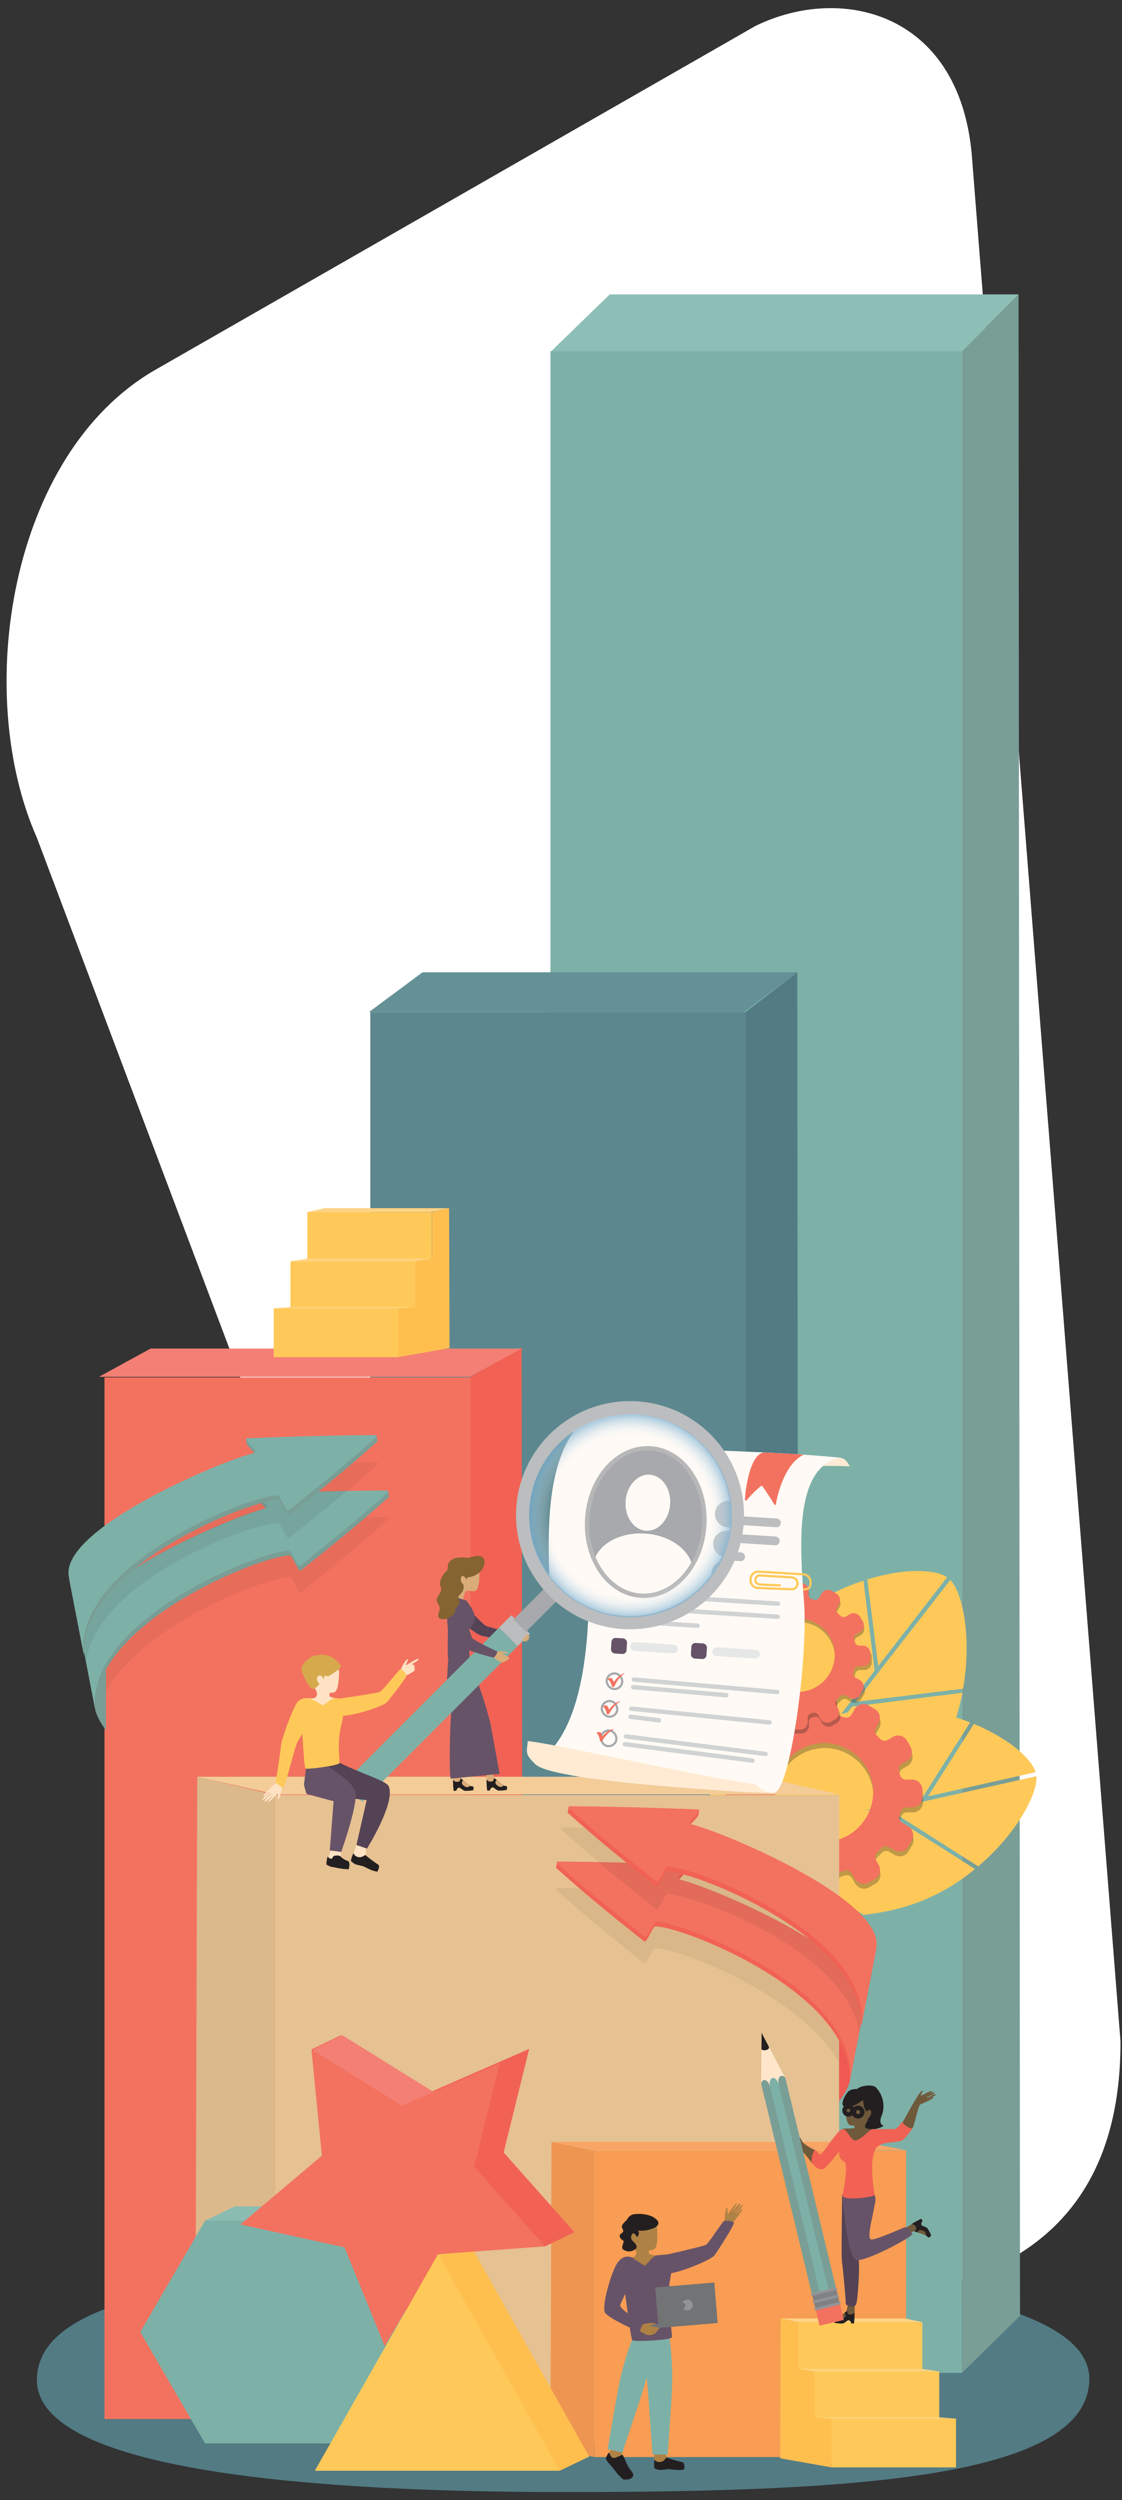 <svg id="Layer_1" data-name="Layer 1" xmlns="http://www.w3.org/2000/svg" xmlns:xlink="http://www.w3.org/1999/xlink" viewBox="0 0 256 570"><rect x="0" y="0" width="256" height="570" fill="#333333" stroke="none"/><defs><style>.cls-1,.cls-2,.cls-26,.cls-39,.cls-41,.cls-42,.cls-43,.cls-44,.cls-45,.cls-58{fill:none;}.cls-1{clip-rule:evenodd;}.cls-3{fill:#fff;}.cls-4{fill:#527b84;}.cls-5{fill:#7db1a8;}.cls-6{fill:#799e96;}.cls-7{fill:#8dbfb6;}.cls-8{fill:#5c878f;}.cls-9{fill:#639196;}.cls-10{fill:#f3725f;}.cls-11{fill:#f16254;}.cls-12{fill:#ffc959;}.cls-13,.cls-24,.cls-34,.cls-36{fill:#231f20;}.cls-13{opacity:0.29;}.cls-14{fill:#f47f74;}.cls-15{fill:#e6c191;}.cls-16{fill:#dcb98b;}.cls-17{fill:#f3cc98;}.cls-18{fill:#f89d53;}.cls-19{fill:#ef9552;}.cls-20{fill:#f9a566;}.cls-21{fill:#ffd384;}.cls-22{fill:#febf4f;}.cls-23{fill:#8bbcb2;}.cls-25{fill:#6f593b;}.cls-26{stroke:#231f20;}.cls-26,.cls-39,.cls-41,.cls-42,.cls-43,.cls-44,.cls-45,.cls-58{stroke-miterlimit:10;}.cls-27{fill:#544255;}.cls-28{fill:#675368;}.cls-29{fill:#808184;}.cls-30{fill:#929497;}.cls-31{fill:#ffe5ca;}.cls-32{fill:#ae8145;}.cls-33{fill:#727375;}.cls-34{opacity:0.06;}.cls-35{fill:#ef5952;}.cls-36{opacity:0.08;}.cls-37{fill:#ffebd3;}.cls-38{fill:#fffaf5;}.cls-39{stroke:#ffc959;}.cls-39,.cls-45{stroke-width:0.5px;}.cls-40{fill:#a7a9ac;}.cls-41{stroke:#b7b7b8;}.cls-42,.cls-58{stroke:#bbbdbf;}.cls-42,.cls-43,.cls-44,.cls-58{stroke-linecap:round;}.cls-42,.cls-44{stroke-width:2px;}.cls-43{stroke:#d0d2d3;}.cls-44{stroke:#e6e7e7;}.cls-45{stroke:#a7a9ac;}.cls-46{fill:#daac78;}.cls-47{fill:#bbbdbf;}.cls-48{fill:url(#radial-gradient);}.cls-49{clip-path:url(#clip-path);}.cls-50{isolation:isolate;}.cls-51{clip-path:url(#clip-path-2);}.cls-52{clip-path:url(#clip-path-3);}.cls-53{fill:#d8d9d8;}.cls-54{clip-path:url(#clip-path-4);}.cls-55{clip-path:url(#clip-path-6);}.cls-56{clip-path:url(#clip-path-8);}.cls-57{clip-path:url(#clip-path-10);}.cls-58{stroke-width:6px;}.cls-59{fill:url(#radial-gradient-2);}.cls-60{fill:#856432;}.cls-61{fill:#ffe2c3;}.cls-62{fill:#d6aa4c;}</style><radialGradient id="radial-gradient" cx="-504.06" cy="5230.06" r="20.8" gradientTransform="translate(4628.8 -3351.1) rotate(45) scale(1.11 1.11)" gradientUnits="userSpaceOnUse"><stop offset="0.78" stop-color="#fff"/><stop offset="1" stop-color="#fff"/></radialGradient><clipPath id="clip-path"><path class="cls-1" d="M127.47,329.17a23,23,0,1,0,16.28-6.74,23,23,0,0,0-16.28,6.74"/></clipPath><clipPath id="clip-path-2"><rect class="cls-2" x="120.51" y="322.18" width="80.84" height="46.62"/></clipPath><clipPath id="clip-path-3"><rect class="cls-2" x="120.71" y="322.38" width="46.22" height="46.22"/></clipPath><clipPath id="clip-path-4"><path class="cls-1" d="M141.27,319c-21.21,6-15,38.62-15.84,50.87-.82,11.68.38,54.17-20.13,67.14,15.26,6.57,72.51,11.25,89.22,11.25,6,0,13-49.85,11.37-71.57-1.42-19.38-4.11-50.54,13.47-54-20.11-2.49-78.09-3.69-78.09-3.69"/></clipPath><clipPath id="clip-path-6"><path class="cls-1" d="M134,346c-.68,9.27,4.73,17.23,12.11,17.79S160,357.26,160.67,348s-4.73-17.23-12.11-17.79S134.66,336.72,134,346"/></clipPath><clipPath id="clip-path-8"><path class="cls-1" d="M142.74,342.2c-.26,3.53,1.8,6.57,4.61,6.78s5.29-2.48,5.55-6-1.8-6.56-4.61-6.77-5.29,2.47-5.55,6"/></clipPath><clipPath id="clip-path-10"><path class="cls-1" d="M135.33,357.05c-.34,4.56,4.48,8.64,10.76,9.11s11.67-2.86,12-7.42-4.48-8.64-10.77-9.1-11.66,2.85-12,7.41"/></clipPath><radialGradient id="radial-gradient-2" cx="143.84" cy="345.58" r="23.15" gradientUnits="userSpaceOnUse"><stop offset="0.78" stop-color="#fff" stop-opacity="0"/><stop offset="1" stop-color="#7db1d1" stop-opacity="0.7"/></radialGradient></defs><path class="cls-3" d="M172.36,5.92l-137,78.44C2.16,103.52-6.21,158,8.42,191L117.51,480.25c18,35.2,44.82,53.5,77.83,45.09h0c13.39-3.41,60.4-4.14,60.32-59.91L221.83,36.65C219.6,3,192.28-3.82,172.36,5.92Z"/><path class="cls-4" d="M248.54,542.6c.49-19.14-53.76-25.55-120.06-25.55S8.45,520.36,8.42,542.6c0,19.12,53.75,25.55,120.06,25.55S248,565,248.54,542.6Z"/><rect class="cls-5" x="125.59" y="80.07" width="93.88" height="460.91"/><polygon class="cls-6" points="232.73 527.99 219.47 540.98 219.47 80.07 232.4 67.08 232.73 527.99"/><polygon class="cls-7" points="232.4 67.12 139.12 67.12 125.73 80.11 219.47 80.11 232.4 67.12"/><rect class="cls-8" x="84.49" y="230.73" width="85.63" height="321.67"/><polygon class="cls-4" points="182.21 543.34 170.12 552.41 170.12 230.73 181.91 221.67 182.21 543.34"/><polygon class="cls-9" points="181.91 221.67 96.41 221.67 84.19 230.73 169.7 230.73 181.91 221.67"/><rect class="cls-10" x="23.84" y="314.04" width="84.76" height="237.45"/><polygon class="cls-11" points="119.31 544.65 107.34 551.35 107.34 313.89 119.02 307.2 119.31 544.65"/><path class="cls-12" d="M203.85,435.41a45.15,45.15,0,0,0,18.6-9.3l-21-13.33-31,7L197,436.56A64,64,0,0,0,203.85,435.41Z"/><path class="cls-12" d="M210.48,409.81l10.85-17.12a48.25,48.25,0,0,0-26.48-2.63l-17.18,27.1Z"/><path class="cls-12" d="M202.71,412.5l20.49,13c8.68-7.37,13.61-16.49,13.27-20.55Z"/><path class="cls-12" d="M169.13,420l-7.8,1.75c2.74,10.44,17.1,16.41,34.12,14.94Z"/><path class="cls-12" d="M211.75,409.53l24.54-5.5c-1.08-3.36-6.47-7.85-14.08-11Z"/><path class="cls-12" d="M176.41,417.44l0-.08,17.14-27c-20.46,4.63-34.85,18.22-32.47,30.54Z"/><path class="cls-12" d="M211,405.3a46.19,46.19,0,0,0,8.58-19.38l-25.17,3.17L174.51,414.7l31.79-4A68.71,68.71,0,0,0,211,405.3Z"/><path class="cls-12" d="M199.56,380.88,197,360.38a49.2,49.2,0,0,0-22.52,15.12L178.55,408Z"/><path class="cls-12" d="M195.2,388,219.74,385c2-11.44,0-21.8-2.91-24.78Z"/><path class="cls-12" d="M173.69,415.75l-5,6.44c8.94,6.43,24.11,1.8,36.53-10.41Z"/><path class="cls-12" d="M200.38,379.83l15.72-20.25c-3-1.94-10.17-2-18.2.5Z"/><path class="cls-12" d="M177.74,409a.29.29,0,0,1,0-.09l-4.08-32.38c-13.07,16.93-15.57,37-5.69,45.08Z"/><path class="cls-13" d="M208.26,406.86h-1.38a1.42,1.42,0,0,1-1.39-1.09c-.07-.28-.15-.56-.23-.83a1.45,1.45,0,0,1,.66-1.66l1.14-.67a2.36,2.36,0,0,0,.85-3.21l-.8-1.41a2.34,2.34,0,0,0-3.2-.86l-1.18.68a1.44,1.44,0,0,1-1.76-.24c-.23-.25-.48-.49-.73-.72a1.46,1.46,0,0,1-.26-1.79l.61-1.08a2.36,2.36,0,0,0-.85-3.21l-1.4-.82a2.34,2.34,0,0,0-3.2.86l-.68,1.2a1.45,1.45,0,0,1-1.63.67l-.55-.15a1.43,1.43,0,0,1-1.11-1.4v-1.28a2.35,2.35,0,0,0-2.34-2.35h-1.61a2.35,2.35,0,0,0-2.34,2.35v1.28a1.44,1.44,0,0,1-1.1,1.4l-.33.09a1.46,1.46,0,0,1-1.61-.68l-.64-1.13A2.34,2.34,0,0,0,178,390l-1.4.82a2.36,2.36,0,0,0-.85,3.21l.59,1a1.27,1.27,0,0,1-.26,1.58c-.35.32-.69.64-1,1a1.44,1.44,0,0,1-1.76.25l-1.21-.7a2.34,2.34,0,0,0-3.2.86l-.81,1.41a2.36,2.36,0,0,0,.86,3.21l1.17.69a1.44,1.44,0,0,1,.66,1.66q-.12.41-.21.81a1.44,1.44,0,0,1-1.4,1.09H168a2.35,2.35,0,0,0-2.33,2.36v1.63A2.35,2.35,0,0,0,168,413.2h1.11a1.43,1.43,0,0,1,1.4,1.11c.07.28.14.56.22.83a1.45,1.45,0,0,1-.67,1.65l-1.12.66a2.36,2.36,0,0,0-.86,3.21l.81,1.41a2.34,2.34,0,0,0,3.2.87l1.08-.64a1.43,1.43,0,0,1,1.76.26c.29.31.59.61.91.9a1.44,1.44,0,0,1,.26,1.78l-.59,1a2.37,2.37,0,0,0,.85,3.22l1.4.81a2.34,2.34,0,0,0,3.2-.86l.67-1.18a1.42,1.42,0,0,1,1.62-.67l.52.13a1.45,1.45,0,0,1,1.1,1.41v1.27a2.35,2.35,0,0,0,2.34,2.36h1.61a2.35,2.35,0,0,0,2.34-2.36v-1.27a1.45,1.45,0,0,1,1.11-1.41l.55-.14a1.43,1.43,0,0,1,1.63.67l.68,1.19a2.34,2.34,0,0,0,3.2.86l1.4-.81a2.37,2.37,0,0,0,.85-3.22l-.61-1.07a1.47,1.47,0,0,1,.27-1.8c.31-.29.62-.59.91-.91a1.43,1.43,0,0,1,1.77-.27l1.21.71a2.34,2.34,0,0,0,3.2-.87l.81-1.41a2.36,2.36,0,0,0-.86-3.21L206,416.7a1.45,1.45,0,0,1-.66-1.64c.07-.25.13-.5.19-.75a1.43,1.43,0,0,1,1.4-1.11h1.33a2.36,2.36,0,0,0,2.34-2.35v-1.63A2.36,2.36,0,0,0,208.26,406.86Zm-20,14.22a11.25,11.25,0,0,1-11.31-11.38A11.41,11.41,0,0,1,188,398.51a11.25,11.25,0,0,1,11.31,11.38A11.41,11.41,0,0,1,188.23,421.08Z"/><path class="cls-10" d="M208.11,405.72h-1.38a1.42,1.42,0,0,1-1.39-1.09c-.07-.28-.15-.56-.23-.83a1.46,1.46,0,0,1,.66-1.67l1.14-.66a2.36,2.36,0,0,0,.85-3.21l-.81-1.41a2.33,2.33,0,0,0-3.19-.87l-1.18.69a1.44,1.44,0,0,1-1.76-.25c-.23-.24-.48-.48-.73-.71a1.46,1.46,0,0,1-.26-1.79l.61-1.08a2.36,2.36,0,0,0-.85-3.21l-1.4-.82a2.34,2.34,0,0,0-3.2.86l-.68,1.2a1.45,1.45,0,0,1-1.63.67l-.56-.15A1.44,1.44,0,0,1,191,390v-1.28a2.35,2.35,0,0,0-2.34-2.35h-1.61a2.35,2.35,0,0,0-2.34,2.35V390a1.44,1.44,0,0,1-1.1,1.4l-.33.09a1.46,1.46,0,0,1-1.61-.68l-.64-1.13a2.34,2.34,0,0,0-3.2-.86l-1.4.82a2.36,2.36,0,0,0-.85,3.21l.59,1a1.27,1.27,0,0,1-.26,1.58c-.35.32-.69.64-1,1a1.43,1.43,0,0,1-1.76.26l-1.22-.71a2.34,2.34,0,0,0-3.19.87l-.81,1.41a2.36,2.36,0,0,0,.86,3.21l1.17.69a1.44,1.44,0,0,1,.66,1.66c-.08.27-.15.53-.22.81a1.42,1.42,0,0,1-1.39,1.09h-1.16a2.36,2.36,0,0,0-2.34,2.35v1.63a2.36,2.36,0,0,0,2.34,2.36H169a1.43,1.43,0,0,1,1.4,1.11c.07.28.14.56.22.83a1.45,1.45,0,0,1-.67,1.65l-1.12.66a2.36,2.36,0,0,0-.86,3.21l.81,1.41a2.33,2.33,0,0,0,3.19.86l1.09-.63a1.43,1.43,0,0,1,1.76.26c.29.31.59.61.91.9a1.44,1.44,0,0,1,.26,1.78l-.59,1a2.37,2.37,0,0,0,.85,3.22l1.4.81a2.34,2.34,0,0,0,3.2-.86l.67-1.18a1.42,1.42,0,0,1,1.62-.67l.52.13a1.45,1.45,0,0,1,1.1,1.41v1.27a2.35,2.35,0,0,0,2.34,2.36h1.61a2.35,2.35,0,0,0,2.34-2.36V428a1.46,1.46,0,0,1,1.1-1.41l.56-.14a1.42,1.42,0,0,1,1.63.67l.68,1.19a2.34,2.34,0,0,0,3.2.86l1.4-.81a2.37,2.37,0,0,0,.85-3.22l-.61-1.08a1.46,1.46,0,0,1,.27-1.79c.31-.29.62-.59.91-.91a1.43,1.43,0,0,1,1.77-.27l1.21.7a2.34,2.34,0,0,0,3.2-.86l.81-1.41a2.36,2.36,0,0,0-.86-3.21l-1.29-.75a1.45,1.45,0,0,1-.66-1.65c.07-.24.13-.49.19-.74a1.43,1.43,0,0,1,1.4-1.11h1.33a2.35,2.35,0,0,0,2.33-2.36v-1.63A2.35,2.35,0,0,0,208.11,405.72Zm-20,14.22a11.25,11.25,0,0,1-11.31-11.38,11.42,11.42,0,0,1,11.12-11.2,11.26,11.26,0,0,1,11.31,11.39A11.41,11.41,0,0,1,188.08,419.94Z"/><path class="cls-13" d="M197.17,376h-1a1,1,0,0,1-1-.81c-.05-.21-.11-.41-.17-.62a1.07,1.07,0,0,1,.49-1.23l.84-.49a1.76,1.76,0,0,0,.64-2.38l-.6-1.05a1.74,1.74,0,0,0-2.37-.64l-.88.51a1.06,1.06,0,0,1-1.3-.18l-.54-.54a1.07,1.07,0,0,1-.2-1.32l.46-.8a1.76,1.76,0,0,0-.64-2.39l-1-.6a1.72,1.72,0,0,0-2.36.64l-.51.88a1.06,1.06,0,0,1-1.21.5l-.41-.11a1.06,1.06,0,0,1-.82-1v-.94a1.75,1.75,0,0,0-1.73-1.75h-1.2a1.75,1.75,0,0,0-1.74,1.75v.94a1.05,1.05,0,0,1-.81,1l-.24.07a1.08,1.08,0,0,1-1.2-.51l-.48-.83a1.72,1.72,0,0,0-2.36-.64l-1,.6a1.76,1.76,0,0,0-.64,2.39l.44.76a.94.94,0,0,1-.19,1.17c-.26.24-.51.48-.75.73a1.06,1.06,0,0,1-1.31.19l-.9-.52a1.72,1.72,0,0,0-2.36.64l-.6,1.05a1.74,1.74,0,0,0,.63,2.38l.87.51a1.06,1.06,0,0,1,.49,1.23c-.06.2-.11.4-.16.6a1.07,1.07,0,0,1-1,.81h-.86a1.75,1.75,0,0,0-1.74,1.75V379a1.75,1.75,0,0,0,1.74,1.75h.82a1.08,1.08,0,0,1,1,.82c.05.21.1.42.16.62a1.07,1.07,0,0,1-.5,1.22l-.83.49a1.74,1.74,0,0,0-.63,2.38l.6,1.05a1.72,1.72,0,0,0,2.36.64l.81-.47a1.06,1.06,0,0,1,1.31.19c.21.23.43.45.67.67a1.08,1.08,0,0,1,.19,1.32l-.44.77a1.76,1.76,0,0,0,.64,2.39l1,.6a1.72,1.72,0,0,0,2.36-.64l.51-.87a1.06,1.06,0,0,1,1.2-.5l.38.1a1.06,1.06,0,0,1,.81,1v.94a1.75,1.75,0,0,0,1.74,1.75h1.2a1.75,1.75,0,0,0,1.73-1.75v-.94a1.06,1.06,0,0,1,.82-1l.41-.11a1.06,1.06,0,0,1,1.21.5l.51.88a1.72,1.72,0,0,0,2.36.64l1-.6a1.76,1.76,0,0,0,.64-2.39l-.46-.8a1.1,1.1,0,0,1,.2-1.33c.24-.21.46-.44.68-.67a1.05,1.05,0,0,1,1.31-.2l.9.52a1.74,1.74,0,0,0,2.37-.64l.6-1.05a1.75,1.75,0,0,0-.63-2.38l-1-.56a1.05,1.05,0,0,1-.49-1.21c.05-.19.09-.37.14-.56a1.06,1.06,0,0,1,1-.82h1A1.75,1.75,0,0,0,198.9,379v-1.2A1.75,1.75,0,0,0,197.17,376Zm-14.85,10.55a8.35,8.35,0,0,1-8.39-8.45,8.48,8.48,0,0,1,8.25-8.3,8.34,8.34,0,0,1,8.38,8.45A8.46,8.46,0,0,1,182.32,386.58Z"/><path class="cls-10" d="M197.06,375.18h-1a1.07,1.07,0,0,1-1-.81c-.05-.2-.1-.41-.16-.61a1.08,1.08,0,0,1,.49-1.24l.84-.49a1.76,1.76,0,0,0,.64-2.38l-.6-1a1.74,1.74,0,0,0-2.37-.64l-.88.51a1.06,1.06,0,0,1-1.3-.18l-.54-.53a1.08,1.08,0,0,1-.2-1.33l.46-.8a1.76,1.76,0,0,0-.64-2.38l-1-.61a1.74,1.74,0,0,0-2.37.64l-.5.89a1.08,1.08,0,0,1-1.21.5l-.41-.11a1.08,1.08,0,0,1-.82-1.05v-.94a1.75,1.75,0,0,0-1.73-1.75h-1.2a1.75,1.75,0,0,0-1.74,1.75v.94a1.08,1.08,0,0,1-.81,1.05l-.24.06a1.07,1.07,0,0,1-1.2-.5l-.48-.84a1.73,1.73,0,0,0-2.37-.64l-1,.61a1.75,1.75,0,0,0-.63,2.38l.44.77a1,1,0,0,1-.19,1.17,10.31,10.31,0,0,0-.75.73,1.09,1.09,0,0,1-1.31.19l-.9-.53a1.74,1.74,0,0,0-2.37.64l-.6,1a1.76,1.76,0,0,0,.64,2.38l.87.51a1.07,1.07,0,0,1,.49,1.23c-.06.2-.11.4-.16.6a1.07,1.07,0,0,1-1,.81h-.85a1.75,1.75,0,0,0-1.74,1.75v1.21a1.74,1.74,0,0,0,1.74,1.74H168a1.06,1.06,0,0,1,1,.83c.05.2.11.41.17.62a1.08,1.08,0,0,1-.5,1.22l-.83.48a1.77,1.77,0,0,0-.64,2.39l.6,1a1.73,1.73,0,0,0,2.37.64l.81-.47a1.06,1.06,0,0,1,1.3.19c.22.23.44.46.67.67a1.07,1.07,0,0,1,.2,1.32l-.44.78a1.75,1.75,0,0,0,.63,2.38l1,.6a1.73,1.73,0,0,0,2.37-.63l.5-.88a1.07,1.07,0,0,1,1.2-.5l.39.1a1.07,1.07,0,0,1,.81,1v.95a1.74,1.74,0,0,0,1.74,1.74h1.2a1.74,1.74,0,0,0,1.73-1.74v-.95a1.08,1.08,0,0,1,.82-1l.41-.11a1.08,1.08,0,0,1,1.21.5l.5.89a1.73,1.73,0,0,0,2.37.63l1-.6a1.76,1.76,0,0,0,.64-2.38l-.46-.8a1.09,1.09,0,0,1,.2-1.33c.23-.22.46-.44.68-.68a1.06,1.06,0,0,1,1.31-.2l.9.52a1.73,1.73,0,0,0,2.37-.64l.6-1a1.76,1.76,0,0,0-.64-2.39l-1-.55a1.09,1.09,0,0,1-.5-1.22c.06-.18.1-.37.15-.55a1.06,1.06,0,0,1,1-.83h1a1.74,1.74,0,0,0,1.73-1.74v-1.21A1.75,1.75,0,0,0,197.06,375.18Zm-14.85,10.55a8.34,8.34,0,0,1-8.39-8.44,8.47,8.47,0,0,1,8.25-8.3,8.33,8.33,0,0,1,8.38,8.44A8.46,8.46,0,0,1,182.21,385.73Z"/><polygon class="cls-14" points="119.02 307.45 34.37 307.45 22.58 313.89 107.22 313.89 119.02 307.45"/><rect class="cls-15" x="62.73" y="409.24" width="128.73" height="147.73" transform="translate(254.19 966.2) rotate(-180)"/><polygon class="cls-16" points="44.55 552.8 62.73 556.96 62.73 409.24 45 405.07 44.55 552.8"/><polygon class="cls-17" points="45 405.07 173.55 405.07 191.46 409.09 62.91 409.09 45 405.07"/><rect class="cls-18" x="135.63" y="490.28" width="71.09" height="69.9" transform="translate(342.36 1050.45) rotate(-180)"/><polygon class="cls-19" points="125.59 558.2 135.63 560.17 135.63 490.28 125.84 488.31 125.59 558.2"/><polygon class="cls-20" points="125.84 488.31 196.83 488.31 206.72 490.21 135.74 490.21 125.84 488.31"/><polygon class="cls-12" points="98.56 307.72 70.13 307.72 70.13 276.31 98.52 276.31 98.56 307.72"/><polygon class="cls-21" points="102.47 275.45 74.09 275.45 70.13 276.31 98.52 276.31 102.47 275.45"/><polygon class="cls-12" points="94.69 308.37 66.27 308.88 66.27 287.56 94.69 287.56 94.69 308.37"/><polygon class="cls-21" points="98.61 286.95 70.22 286.95 66.27 287.53 94.65 287.53 98.61 286.95"/><rect class="cls-12" x="62.45" y="298.3" width="28.43" height="11.11"/><polygon class="cls-22" points="94.69 297.99 94.69 287.56 98.56 286.96 98.56 276.35 102.47 275.45 102.57 307.34 97.53 306.59 100.01 306.14 102.56 303.85 102.57 307.34 90.88 309.4 90.88 298.3 94.69 297.99"/><polygon class="cls-21" points="94.8 297.98 66.41 297.98 62.45 298.29 90.84 298.29 94.8 297.98"/><polygon class="cls-12" points="182.03 560.83 210.45 560.83 210.45 529.43 182.07 529.43 182.03 560.83"/><polygon class="cls-21" points="178.11 528.56 206.5 528.56 210.45 529.43 182.07 529.43 178.11 528.56"/><polygon class="cls-12" points="185.89 561.48 214.31 561.99 214.31 540.67 185.89 540.67 185.89 561.48"/><polygon class="cls-21" points="181.97 540.07 210.36 540.07 214.31 540.65 185.93 540.65 181.97 540.07"/><rect class="cls-12" x="189.7" y="551.41" width="28.43" height="11.11" transform="translate(407.83 1113.93) rotate(-180)"/><polygon class="cls-22" points="185.89 551.11 185.89 540.67 182.03 540.08 182.03 529.46 178.11 528.56 178.01 560.45 183.05 559.71 180.57 559.26 178.02 556.96 178.01 560.45 189.7 562.52 189.7 551.41 185.89 551.11"/><polygon class="cls-21" points="185.79 551.1 214.17 551.1 218.13 551.4 189.74 551.4 185.79 551.1"/><polygon class="cls-23" points="53.53 503.03 83.12 503.03 97.92 528.43 83.12 553.83 53.53 553.83 46.8 506.26 53.53 503.03"/><polygon class="cls-11" points="120.74 467.11 98.46 476.86 77.79 464.02 71.06 467.25 80.17 488.23 61.58 503.91 85.34 509.13 94.51 531.66 106.82 510.68 124.35 512.14 131.08 508.92 114.92 490.73 120.74 467.11"/><polygon class="cls-22" points="134.43 560.07 127.7 563.29 93.34 534.11 100.09 513.91 106.68 510.67 134.43 560.07"/><polygon class="cls-14" points="98.8 476.86 78.14 464.02 71.41 467.25 80.52 488.23 99.77 490.73 98.8 476.86"/><polygon class="cls-5" points="46.8 506.26 76.39 506.26 91.19 531.66 76.39 557.06 46.8 557.06 32 531.66 46.8 506.26"/><polygon class="cls-10" points="114.02 470.34 91.73 480.08 71.06 467.25 73.44 491.46 54.85 507.14 78.61 512.36 87.78 534.89 100.09 513.91 124.35 512.14 108.19 493.96 114.02 470.34"/><polygon class="cls-12" points="127.7 563.29 71.83 563.29 99.95 513.9 127.7 563.29"/><rect class="cls-4" x="152.81" y="378.82" width="13.31" height="12.62" rx="6.31" transform="translate(29.2 -10.83) rotate(4.28)"/><rect class="cls-8" x="151.69" y="378.65" width="13.31" height="12.62" rx="6.31" transform="translate(29.18 -10.75) rotate(4.28)"/><path class="cls-24" d="M195.59,476.32c.07-.56,3.12-1.33,4.21-.48a6.19,6.19,0,0,1,1.51,6.11c-.92,2.19-.18,2.38.3,2.74a6.27,6.27,0,0,1-4.16.68c-2.78-.3-2.14-2.38-2.14-2.38Z"/><path class="cls-25" d="M200.7,485.67c-1.19-.31-2.39-.19-2.81-.38-.27-.13-.85-.12-.25-1.27s1.55-1.82,1.45-2.66-2-4.51-3.93-4.39c0,0-2.5.41-2.31,3.64.11,1.88.32,3.26.87,3.77.27.26.91.21,1.13.25s.16.39,0,.5c-.38.24-2.44,0-2.64.3s-.54,2.42.38,2.76a14.49,14.49,0,0,0,4.29.45C197.89,488.55,200.7,485.67,200.7,485.67Z"/><path class="cls-24" d="M196.91,478.74s-2.3,2-4.23,1.51c-1.06-.26,0-2.49.83-3.38s3.09-.61,3.47-.48a3.71,3.71,0,0,1,2.35,2.18c1,2.62-.85,5.39-1.33,4.7-.21-.3,1.11-.9.69-2.11-.16-.46-.94.2-.94.2C197.07,481,196.91,478.74,196.91,478.74Z"/><circle class="cls-26" cx="193.59" cy="481.16" r="0.91"/><circle class="cls-26" cx="195.78" cy="481.52" r="0.97"/><path class="cls-26" d="M194.49,481.36c.23-.21.12-.15.33,0"/><polygon class="cls-25" points="195.05 524.73 194.97 527.95 194.21 529.1 192.96 528.03 193.56 524.73 195.05 524.73"/><path class="cls-24" d="M194.84,529.72h-.42c-.41,0-.08-.6-.87-.74-.14,0-1,.74-1.24.74a8.89,8.89,0,0,1-1.92-.15c0-.12-.39-.89.34-.9s2.34-1.84,2.51-1.8-.12.66.67.79,1-.5,1.07-.43A15.46,15.46,0,0,1,194.84,529.72Z"/><path class="cls-25" d="M192.65,527.34a.62.62,0,0,1,.11.95,1.74,1.74,0,0,1-.76.53c-.11,0-.66.12-.84-.29A10.3,10.3,0,0,0,192.65,527.34Z"/><path class="cls-27" d="M192.15,500.37s-.22,13.9-.07,14.91.95,9.05.87,9.77,2,1.23,2.39.29,1.06-10.17.35-11.33,3.61-14,3.61-14Z"/><polygon class="cls-25" points="206.51 508 208.03 507.08 209.35 507.02 209.03 508.51 206.41 509.41 206.51 508"/><path class="cls-24" d="M210.21,505.83l.22.36c.23.35-.45.39-.15,1.13.05.13,1.16.45,1.29.65a9.19,9.19,0,0,1,.9,1.7c-.1.06-.54.8-.94.19s-2.81-1-2.87-1.15.62-.26.3-1-.93-.53-.93-.68A17.64,17.64,0,0,1,210.21,505.83Z"/><path class="cls-25" d="M209.37,509a.63.63,0,0,1,.75-.61,1.88,1.88,0,0,1,.85.36c.09.07.46.5.21.87A9.05,9.05,0,0,0,209.37,509Z"/><path class="cls-28" d="M192.15,500.37c.23,1.81,1.25,14.29,3.19,14.87s13.27-5.41,12.83-6-1.08-1.7-1.8-1.43-6.18,2.7-7.48,2.77.28-5.38.41-6.53.94-2.89,0-4S192.15,500.37,192.15,500.37Z"/><path class="cls-25" d="M186.06,490.25s-2.73-1.28-3.09-2.14-.63-.95-.76-1.05c-.48-.36-.81-.74-.72-.48a6.62,6.62,0,0,1,0,1,.14.14,0,0,1-.07.14l-.39.21c-.09.05-.59.33-.89.47s.73.57,1.12.62c.61.08,1.85,1.32,4.06,4.17C185.48,493.39,186.06,490.25,186.06,490.25Z"/><path class="cls-25" d="M181.52,486.51c-.3-.23-.74-.77-.8-.65a.48.48,0,0,0,0,.49,1.44,1.44,0,0,0,.41.47,5.71,5.71,0,0,1,.38.85"/><path class="cls-11" d="M192.18,485.43c-1.15.24-4.28,5.39-4.88,5.67s-.65-.73-1.24-.85-1.13,2.42-.73,2.95c.68.91,1.65,1.61,2.48,1.31s3.71-4.16,3.72-4a1.94,1.94,0,0,0,1,2.26c1,.45.26,4.72-.22,7.25,0,.15-.12.25-.13.36-.08,1.61,7.47.48,7.39,0-1-5.61-.65-9.93.63-11s3.94-.87,5.32-1.28c.92-.27,2-2,2.47-2.54.73-.94-1.36-1.92-1.94-1.82s-1.16,1.69-2.06,1.66-4.17.06-4.83,0-2.78,2.58-4,2.58S193.33,485.19,192.18,485.43Z"/><path class="cls-25" d="M209.05,478.9a.57.57,0,0,1,0-.46,6.19,6.19,0,0,1,.75-1.2c.37-.38.53-.66.7-.63s-.08.44-.21.64a1.41,1.41,0,0,0-.19.51c0,.15,2.31-1.27,2.56-1s-1.51.91-1.55,1,1.89-1,2.09-.66-1.75.87-1.77,1.07,2-.94,2.11-.65-1.92.89-2,1,1.43-.62,1.47-.37-1.61,1-1.93,1.14a7.61,7.61,0,0,1-1.48.57C209.51,479.92,209.2,479.26,209.05,478.9Z"/><path class="cls-25" d="M206,483.77c-.11.57,1.62,1.56,2.09,1.48s1.42-5.35,1.85-5.4-.53-1.83-.9-1.41S206,483.77,206,483.77Z"/><rect class="cls-29" x="185.61" y="522.11" width="5.68" height="4" transform="translate(494.93 989.18) rotate(166.39)"/><rect class="cls-30" x="184.99" y="522.16" width="6.13" height="0.6" rx="0.3" transform="translate(493.75 986.01) rotate(166.39)"/><rect class="cls-30" x="185.79" y="525.47" width="6.13" height="0.6" rx="0.3" transform="translate(496.1 992.34) rotate(166.39)"/><rect class="cls-30" x="185.39" y="523.81" width="6.13" height="0.6" rx="0.3" transform="translate(494.93 989.18) rotate(166.39)"/><rect class="cls-10" x="186.51" y="526.01" width="5.68" height="3.6" transform="translate(497.56 996.25) rotate(166.39)"/><polygon class="cls-31" points="173.77 463.45 173.66 475.06 178.09 481.29 179.18 473.73 173.77 463.45"/><path class="cls-6" d="M174.27,474.22c.55-.13,1.19.55,1.42,1.51l2-.48c-.24-1,0-1.85.57-2a1,1,0,0,1,.93.47l.26,1.1.27,1.1,11,45.57-5.52,1.34-11-45.58-.27-1.1-.26-1.1A1,1,0,0,1,174.27,474.22Z"/><path class="cls-5" d="M176.26,473.74c.55-.13,1.18.55,1.42,1.52L189,521.93l-2,.48-11.3-46.67C175.46,474.77,175.71,473.88,176.26,473.74Z"/><path class="cls-24" d="M173.77,463.45s1.09,2.11,1.61,3.07-1.65,1.16-1.65.59Z"/><polygon class="cls-32" points="149.24 558.77 149.3 560.87 150.48 562.24 152.44 560.98 151.28 557.76 149.24 558.77"/><path class="cls-24" d="M149.3,562.73a4,4,0,0,0,1.29.39c.5,0,1.75-.19,1.91-.19s1.88.19,2.17.19,1.44,0,1.44-.19.27-1.62-.6-1.64a33.54,33.54,0,0,1-3.41-1c-.21,0-.47.88-1.41,1s-1.24-.51-1.39-.42A8.25,8.25,0,0,0,149.3,562.73Z"/><polygon class="cls-32" points="140.14 557.46 138.95 559.19 139.09 560.99 141.42 561.13 142.38 557.86 140.14 557.46"/><path class="cls-5" d="M146.09,546.89,142,559.14l-3.36-.75s2.21-12.93,2.37-13.47a63.89,63.89,0,0,1,4.17-13.87c.08-.21,4.81.83,4.81.83l-.09,4.48-2.12,5.07Z"/><path class="cls-32" d="M142.47,515.42c.61-.21.08-.59.59-.67a11,11,0,0,0,1.58-.18c.28-.16.91-.77.19-1.91s-1.35-1.77-1.32-2.65,1.65-4.87,3.72-4.91c0,0,2.65.21,2.72,3.59.05,2,0,3.43-.58,4-.27.29-.93.29-1.16.36s-.21.76,0,.87a5.51,5.51,0,0,0,1.53.29c1,0,1.3.15,1.42.32s.37,3-.56,3.47a14.75,14.75,0,0,1-4.43.84C145.08,518.85,142.47,515.42,142.47,515.42Z"/><path class="cls-24" d="M145.58,508.54a7.42,7.42,0,0,0,4-.77c1.39-1,.27-1.86-.83-2.48a8.3,8.3,0,0,0-4.24-.46c-1.18.35-1.22,1-1.59,1.37s-.84.76-1,1.25.3.8.28,1.14c0,.55-.85.65-.81,1.15.06.9.87.9.9,1.26s-.67,1.49-.08,1.86a2.23,2.23,0,0,0,2.9-.23c.3-.4.05-.83-.2-1.18s-1.43-.91-.66-2.14c.36-.58,1.11.71,1.11.71A1.15,1.15,0,0,0,145.58,508.54Z"/><path class="cls-5" d="M148,547.34l.88,12.23,3.45.07s.95-13.07.92-13.64a64.42,64.42,0,0,0-.72-14.47,38.62,38.62,0,0,0-4.88-.34l-1,4.37.84,5.43Z"/><path class="cls-32" d="M165.37,506.29a8.4,8.4,0,0,1,.11-1.9c.17-.58.18-.95.36-1s.16.49.14.76a1.55,1.55,0,0,0,.08.62c.05.16,1.65-2.52,2.05-2.41.2.06-1.05,1.73-1,1.88s1.38-2,1.76-1.79-1.3,1.82-1.21,2,1.52-2,1.78-1.79-1.46,1.92-1.41,2.1,1.11-1.4,1.28-1.17-1.09,1.88-1.34,2.19a8.53,8.53,0,0,1-1.19,1.37C166.54,507.29,165.37,506.29,165.37,506.29Z"/><path class="cls-28" d="M150.91,514.29c-.39.76-1.37,2.35-.11,3.8s11.36-2.72,12.23-3.92,4.54-6.94,4.42-7.4-1.83-.51-2.21-.45-3.49,5.12-4.21,5.48S150.91,514.29,150.91,514.29Z"/><path class="cls-28" d="M142.29,514.88c-1.86,1.15-.44,4.84-.07,5.84s1.65,12.5,2.07,12.84,8.8,0,9-.71-1.14-7.2-.52-12.42c.07-.64,1.43-6.71-.16-6.49-1,.14-2.21.1-3,.32s-2.18,2.28-2.55,2.28a28.65,28.65,0,0,0-3-1.79,4.36,4.36,0,0,0-1.71.13"/><path class="cls-28" d="M144.66,515c-.34-.51-1.34-.53-1.53-.54-.93,0-1.95.68-2.71,2.22-1.31,2.65-3.27,9.58-2.3,10.69,1.21,1.4,7.59,4.38,8,4.08s.94-1.28.73-1.61-5.68-3.35-5.34-4.37C141.7,524.83,145.87,516.84,144.66,515Z"/><path class="cls-24" d="M138.22,560.35a2.88,2.88,0,0,0,.68,1.23,13.63,13.63,0,0,1,1.15,1.37c.13.09.92,1.22,1.15,1.38s.74.88,1.12.94c1.16.19,2.56-.37,2.06-1.43-.17-.36-.61-.72-1.09-1.6s-1.13-2.55-1.24-2.6-.88.47-1.8.71-1.13-1.15-1.3-1.16S138.22,560.35,138.22,560.35Z"/><rect class="cls-33" x="147.65" y="529.96" width="2.92" height="0.91" transform="translate(369.53 1035.39) rotate(172.12)"/><rect class="cls-33" x="149.83" y="520.92" width="13.55" height="9.27" transform="translate(355.93 1036.44) rotate(175.28)"/><path class="cls-32" d="M146.63,529.93a8.07,8.07,0,0,1,1.88-.33c.6,0,1,0,1.07.13s-.45.26-.71.3a1.58,1.58,0,0,0-.59.22c-.14.09,2.21.24,2.19.64,0,.22-1.3.18-1.44.25s1.24-.27,1.1.16-1,.29-1.22.43,1-.33.82,0-.88.36-1,.45.83-.35.65-.13a2.64,2.64,0,0,1-1.67.3,9,9,0,0,1-1.6-.84C145.92,531.3,146.63,529.93,146.63,529.93Z"/><path class="cls-30" d="M155.8,526.27a.52.52,0,0,0,.47-.26.63.63,0,0,0-.57-1h0a1.25,1.25,0,0,1,1.27-.72,1.23,1.23,0,1,1-1.14,1.94Z"/><path class="cls-34" d="M192.59,439.33c-10.1-8.64-30.6-17.09-36.52-18.58a.47.47,0,0,1-.24-.76c.54-.63.83-.94,1.92-2.17a.27.27,0,0,0-.19-.45c-7.81-.34-20.54-.7-29.31-.73a.27.27,0,0,0-.18.47c6.24,5.54,10,8.72,19.89,16.58a.43.43,0,0,0,.63-.11c.5-.85.65-1.12,1.59-2.83a.72.72,0,0,1,.67-.37c5.85.3,33.43,11,41.74,26.11Z"/><path class="cls-34" d="M191.46,453.12c-10.1-8.64-30.6-17.09-36.52-18.58a.47.47,0,0,1-.24-.76c.54-.63.84-.94,1.93-2.17a.27.27,0,0,0-.2-.45c-7.81-.34-20.54-.7-29.31-.73a.27.27,0,0,0-.18.47c6.24,5.54,10,8.72,19.89,16.58a.43.43,0,0,0,.63-.11c.5-.85.65-1.12,1.59-2.83a.72.72,0,0,1,.67-.37c5.85.3,33.43,11,41.74,26.11Z"/><path class="cls-35" d="M193.82,474.78a13.06,13.06,0,0,1-2.36,4.23V464.1c0-.91,3.36,3.35,3.36,3.35Z"/><path class="cls-11" d="M154.94,429.57a.47.47,0,0,1-.24-.76c.54-.63.83-.94,1.93-2.17a.27.27,0,0,0,.06-.12h0l.21-1.06-4,.31.27.31c-7.11-.28-16.6-.53-24-.59l-2.07-.89-.2,1h0a.26.26,0,0,0,.06.32c6.24,5.54,10,8.72,19.89,16.58a.43.43,0,0,0,.63-.11c.5-.85.65-1.12,1.59-2.83a.72.72,0,0,1,.67-.37c7,.36,45.2,15.58,44.1,35.58l3.28-17C199.18,447,163.12,431.64,154.94,429.57Z"/><path class="cls-10" d="M194,473.71l3.29-17c2.08-10.77-34-26.13-42.16-28.19a.47.47,0,0,1-.25-.76c.55-.63.84-.94,1.93-2.17a.27.27,0,0,0-.19-.45c-7.82-.35-20.55-.7-29.31-.73a.27.27,0,0,0-.18.47c6.24,5.53,10,8.71,19.89,16.58a.43.43,0,0,0,.63-.11c.5-.86.65-1.13,1.58-2.83a.7.7,0,0,1,.68-.37C156.93,438.5,195.12,453.72,194,473.71Z"/><path class="cls-36" d="M155.79,428.68c-.34-.09-.5-.14-.8-.2.54-.63,1.35-1.67,2.44-2.9a.27.27,0,0,0-.19-.45c-5.51-.25-13.46-.49-20.75-.63,3.4,2.88,7.14,5.92,13.08,10.66a.43.43,0,0,0,.63-.11c.5-.85.65-1.12,1.59-2.83a.72.72,0,0,1,.67-.37c6.64.34,40.94,13.12,43.54,31.6.42-2.16.42-3.37,1-6.39C199,445.79,164,430.75,155.79,428.68Z"/><path class="cls-11" d="M157.57,417a.46.46,0,0,1-.24-.75c.54-.63.83-.94,1.92-2.17a.24.24,0,0,0,.07-.13h0l.21-1.07-4,.31.28.31c-7.11-.27-16.6-.52-24-.58l-2.07-.9-.19,1h0a.28.28,0,0,0,.06.33c6.24,5.53,10,8.71,19.89,16.58a.42.42,0,0,0,.63-.12c.5-.85.65-1.12,1.58-2.82a.71.71,0,0,1,.68-.37c7,.36,45.19,15.57,44.09,35.57l3.29-17C201.81,434.38,165.75,419,157.57,417Z"/><path class="cls-10" d="M196.65,461.1l3.29-17c2.07-10.76-34-26.12-42.17-28.19a.47.47,0,0,1-.24-.76c.55-.63.84-.94,1.93-2.16a.28.28,0,0,0-.19-.46c-7.82-.34-20.55-.7-29.31-.73a.27.27,0,0,0-.18.47c6.24,5.54,10,8.72,19.89,16.58a.42.42,0,0,0,.63-.11c.49-.85.65-1.12,1.58-2.83a.74.74,0,0,1,.67-.37C159.56,425.88,197.75,441.1,196.65,461.1Z"/><path class="cls-37" d="M170.25,331.14s18,.78,21.2,1.17c1.33.15,1.73.76,2.45,2-5.35-.34-14.4.35-19.13-.66C171.08,332.89,170.25,331.14,170.25,331.14Z"/><path class="cls-38" d="M144.2,330.12c-12.88,3.63-9.1,23.49-9.62,30.94-.5,7.11.23,32.95-12.23,40.84,9.28,4,44,6.84,54.19,6.84,3.67,0,7.88-30.32,6.91-43.53-.87-11.78-2.5-30.74,8.18-32.84C179.41,330.85,144.2,330.12,144.2,330.12Z"/><path class="cls-37" d="M176.37,408.67c-1.83.33-4.17-1.95-4.17-1.95-10.14-1.13-45-9.11-51.77-9.78-.28,2.75-.65,2.95,1.72,5.28C126.52,406.52,175.69,408.94,176.37,408.67Z"/><path class="cls-39" d="M183.26,362.36c1.45-.05,1.65-.5,1.66-1.52a1.76,1.76,0,0,0-1.76-1.93c-1-.05-9.4-.59-10.06-.59a1.76,1.76,0,0,0-1.85,1.77,1.78,1.78,0,0,0,1.9,1.94c1.11.05,6.6.28,7.31.28a1.29,1.29,0,0,0,1.48-1.38c0-1-.85-1.28-1.54-1.34l-6.78-.39a1,1,0,0,0-1.26,1.05c0,.73.55.93,1.2,1l1.32.06c1.15.05,2.64.1,3.13.14"/><line class="cls-39" x1="178.12" y1="361.44" x2="177.7" y2="361.42"/><path class="cls-10" d="M183.41,331.64c-3.71,1.64-5.76,7.55-6.37,11.27a.2.2,0,0,1-.38.07c-1.14-1.94-2-3.08-2.65-4.09a.29.29,0,0,0-.45-.05,26.57,26.57,0,0,0-3.24,3.21.2.2,0,0,1-.35-.13c.14-3.18,1.42-10.92,4.61-10.78C179.67,331.38,183.41,331.64,183.41,331.64Z"/><ellipse class="cls-40" cx="147.92" cy="347.19" rx="10.16" ry="8.16" transform="translate(-209.34 468.78) rotate(-85.72)"/><ellipse class="cls-38" cx="148.13" cy="344.49" rx="3.82" ry="3.06" transform="translate(-206.46 466.48) rotate(-85.72)"/><ellipse class="cls-38" cx="147.43" cy="353.82" rx="5.04" ry="6.88" transform="translate(-216.41 474.42) rotate(-85.72)"/><ellipse class="cls-41" cx="147.92" cy="347.19" rx="10.16" ry="8.16" transform="translate(-209.34 468.78) rotate(-85.72)"/><line class="cls-42" x1="159.3" y1="346.06" x2="177.15" y2="347.19"/><line class="cls-42" x1="159.04" y1="350.17" x2="176.89" y2="351.3"/><line class="cls-42" x1="158.78" y1="354.28" x2="168.99" y2="354.92"/><line class="cls-43" x1="140.24" y1="363.25" x2="177.52" y2="365.61"/><line class="cls-43" x1="140.05" y1="366.22" x2="177.46" y2="368.59"/><line class="cls-43" x1="140.05" y1="369.43" x2="159.16" y2="370.64"/><rect class="cls-28" x="139.48" y="373.46" width="3.56" height="3.56" rx="0.92" transform="translate(23.95 -8.16) rotate(3.62)"/><rect class="cls-28" x="157.71" y="374.61" width="3.56" height="3.56" rx="0.92" transform="translate(24.06 -9.31) rotate(3.62)"/><line class="cls-44" x1="144.78" y1="375.38" x2="153.62" y2="375.94"/><line class="cls-44" x1="163.54" y1="376.56" x2="172.39" y2="377.12"/><rect class="cls-45" x="138.4" y="381.52" width="3.56" height="3.56" rx="1.78" transform="translate(49.93 -14.73) rotate(7.31)"/><path class="cls-10" d="M139.39,382.57a.32.32,0,0,1,.21.1,1.49,1.49,0,0,1,.3.41,2,2,0,0,1,.13.34l0,.05.05,0,.19-.26a5.14,5.14,0,0,1,1.71-1.57,2.43,2.43,0,0,1,.37-.16h.14l0,0s0,0,0,0l-.18.16a7.17,7.17,0,0,0-1.84,2.22,2.8,2.8,0,0,0-.19.43.2.2,0,0,1,0,.08.66.66,0,0,1-.49.24h-.05a.11.11,0,0,1-.1-.1,3.3,3.3,0,0,0-.2-.63,2.66,2.66,0,0,0-.42-.71,1.07,1.07,0,0,0-.36-.28l-.06,0s0,0,0-.06l.06-.06a1.12,1.12,0,0,1,.42-.18A.64.64,0,0,1,139.39,382.57Z"/><rect class="cls-45" x="137.3" y="387.81" width="3.56" height="3.56" rx="1.78" transform="translate(76.39 -19.3) rotate(10.93)"/><path class="cls-10" d="M138.34,388.81a.39.39,0,0,1,.2.12,1.63,1.63,0,0,1,.38.77l0,.06.05,0,.2-.25A5.13,5.13,0,0,1,141,388a1.32,1.32,0,0,1,.38-.13h.14s0,0,0,0,0,0,0,0l-.19.15a6.93,6.93,0,0,0-2,2.09,2.74,2.74,0,0,0-.21.42.16.16,0,0,1-.06.08.65.65,0,0,1-.49.21h-.06a.12.12,0,0,1-.09-.1,2.94,2.94,0,0,0-.16-.65,2.54,2.54,0,0,0-.38-.73,1,1,0,0,0-.34-.3l0,0a0,0,0,0,1,0-.06l.05,0a1.17,1.17,0,0,1,.44-.16A.81.81,0,0,1,138.34,388.81Z"/><rect class="cls-45" x="135.77" y="393.92" width="3.56" height="3.56" rx="1.78" transform="matrix(0.97, 0.25, -0.25, 0.97, 104.38, -21.91)"/><path class="cls-10" d="M136.85,394.88a.32.32,0,0,1,.2.13,1.45,1.45,0,0,1,.24.44,1.9,1.9,0,0,1,.09.36s0,0,0,.05l.05,0,.22-.24a5.13,5.13,0,0,1,1.9-1.34,1.26,1.26,0,0,1,.38-.1.33.33,0,0,1,.14,0l0,0s0,0,0,0l-.2.14a7,7,0,0,0-2.1,2,2.1,2.1,0,0,0-.24.41s0,0-.06.08a.73.73,0,0,1-.51.17h0c-.06,0-.09-.05-.09-.11a3.53,3.53,0,0,0-.11-.65,2.6,2.6,0,0,0-.34-.76.89.89,0,0,0-.32-.32l0,0s0,0,0-.06l.06-.05a1.17,1.17,0,0,1,.45-.13A.79.79,0,0,1,136.85,394.88Z"/><line class="cls-43" x1="144.61" y1="382.91" x2="177.32" y2="385.76"/><line class="cls-43" x1="144.47" y1="384.64" x2="165.7" y2="386.48"/><line class="cls-43" x1="144.03" y1="389.55" x2="175.59" y2="392.69"/><line class="cls-43" x1="143.87" y1="391.4" x2="150.35" y2="392.2"/><line class="cls-43" x1="142.84" y1="395.88" x2="174.68" y2="399.88"/><line class="cls-43" x1="142.57" y1="397.64" x2="171.68" y2="401.38"/><path class="cls-34" d="M21.65,356.1c10.11-8.64,30.61-17.09,36.52-18.58a.47.47,0,0,0,.25-.76c-.55-.63-.84-.94-1.93-2.17a.27.27,0,0,1,.19-.45c7.81-.34,20.55-.7,29.31-.73a.27.27,0,0,1,.18.47c-6.24,5.54-10,8.72-19.89,16.58a.43.43,0,0,1-.63-.11c-.5-.85-.65-1.12-1.58-2.83a.75.75,0,0,0-.68-.37c-5.84.3-33.43,11-41.74,26.11Z"/><path class="cls-34" d="M24.17,368.5c10.11-8.63,30.61-17.08,36.53-18.58a.46.46,0,0,0,.24-.75c-.54-.64-.84-.94-1.93-2.17a.27.27,0,0,1,.19-.45c7.82-.35,20.55-.7,29.32-.74a.28.28,0,0,1,.18.48c-6.25,5.53-10,8.71-19.89,16.58a.42.42,0,0,1-.63-.12c-.5-.85-.65-1.12-1.59-2.82a.69.69,0,0,0-.67-.37c-5.85.3-33.44,10.95-41.75,26.1Z"/><path class="cls-6" d="M21.82,390.16a13.22,13.22,0,0,0,2.35,4.24V379.49c0-.91-3.35,3.34-3.35,3.34Z"/><path class="cls-6" d="M60.7,345a.46.46,0,0,0,.24-.75c-.54-.63-.84-.94-1.93-2.17a.31.31,0,0,1-.06-.13h0l-.21-1.07,4,.31-.28.31c7.12-.27,16.61-.52,24-.58l2.07-.9.2,1h0a.28.28,0,0,1-.06.33c-6.25,5.53-10,8.71-19.89,16.58a.43.43,0,0,1-.63-.11c-.5-.86-.65-1.13-1.59-2.83a.69.69,0,0,0-.67-.37c-7,.36-45.2,15.57-44.1,35.57l-3.28-17C16.46,362.38,52.52,347,60.7,345Z"/><path class="cls-5" d="M21.62,389.1l-3.29-17c-2.08-10.76,34-26.12,42.16-28.19a.47.47,0,0,0,.24-.76c-.54-.63-.83-.94-1.92-2.16a.27.27,0,0,1,.19-.46c7.81-.34,20.54-.7,29.31-.73a.27.27,0,0,1,.18.47c-6.24,5.54-10,8.72-19.89,16.58a.42.42,0,0,1-.63-.11c-.5-.85-.65-1.12-1.58-2.83a.75.75,0,0,0-.68-.37C58.71,353.88,20.52,369.1,21.62,389.1Z"/><path class="cls-36" d="M59.85,344.07l.8-.21c-.54-.63-1.35-1.67-2.44-2.89a.27.27,0,0,1,.19-.46c5.51-.24,13.46-.49,20.75-.62-3.41,2.87-7.15,5.91-13.08,10.66a.43.43,0,0,1-.63-.12c-.5-.85-.65-1.12-1.59-2.82a.69.69,0,0,0-.67-.37c-6.65.34-40.94,13.11-43.55,31.59-.41-2.15-.42-3.36-1-6.39C16.62,361.17,51.67,346.13,59.85,344.07Z"/><path class="cls-6" d="M58.07,332.34a.47.47,0,0,0,.24-.76c-.54-.63-.84-.94-1.93-2.17a.27.27,0,0,1-.06-.12h0l-.21-1.06,4,.31-.28.31c7.12-.27,16.61-.52,24-.59l2.07-.89.2,1h0a.26.26,0,0,1-.06.32c-6.25,5.54-10,8.72-19.89,16.58a.43.43,0,0,1-.63-.11c-.5-.85-.65-1.12-1.59-2.83a.72.72,0,0,0-.67-.37c-7,.36-45.2,15.58-44.1,35.58l-3.28-17C13.83,349.77,49.89,334.41,58.07,332.34Z"/><path class="cls-5" d="M19,376.48l-3.29-17c-2.08-10.77,34-26.13,42.16-28.19a.47.47,0,0,0,.25-.76c-.55-.63-.84-.94-1.93-2.17a.27.27,0,0,1,.19-.45c7.81-.35,20.55-.7,29.31-.73a.27.27,0,0,1,.18.47c-6.24,5.54-10,8.71-19.89,16.58a.43.43,0,0,1-.63-.11c-.5-.85-.65-1.13-1.58-2.83a.73.73,0,0,0-.68-.37C56.08,341.27,17.89,356.49,19,376.48Z"/><path class="cls-27" d="M104.69,364.52c-.66.28-1.86,3.53-.54,4.45,3,2.12,4.56,3.84,6.36,4.1,1.16.17,6.21,1.41,6.38,1.05s.35-1.41.07-1.58-5.36-1.66-6-1.81S104.69,364.52,104.69,364.52Z"/><polygon class="cls-46" points="103.36 404 103.4 405.77 104.05 406.92 105.14 405.86 104.5 403.16 103.36 404"/><polygon class="cls-46" points="110.99 404.68 111.03 406.45 111.79 407.6 113.05 406.54 112.3 403.84 110.99 404.68"/><path class="cls-24" d="M111.16,408.22h.42c.42,0,.09-.59.87-.73.14,0,1,.73,1.24.73a8.3,8.3,0,0,0,1.92-.15c0-.12.39-.88-.34-.9s-2.34-1.84-2.51-1.8.12.66-.67.79-1-.5-1.07-.42A16.56,16.56,0,0,0,111.16,408.22Z"/><path class="cls-28" d="M111.91,393a85,85,0,0,0-4.76-14,40.79,40.79,0,0,0-4.91-.52l-.21,3.85a3.83,3.83,0,0,0,0,1.07,24.64,24.64,0,0,0,.78,3.44,4.17,4.17,0,0,1,.19,1.44l-.14,3.59c-.19,1.76-.43,13,0,13.62L114,404.42"/><path class="cls-46" d="M102.76,364.31c.31-1.79.3-4.86.48-5.71a3.25,3.25,0,0,1,1.83-2.43c1-.34,3.85.18,4.16,1.34s.19,5-.85,5.21c-.73.17-1.38-.18-1.94,0-.34.09-.83,1.29-.72,2.19S102.76,364.31,102.76,364.31Z"/><path class="cls-28" d="M103,363.82c-1.12,1.32-1.06,5.6-.89,6.7.21,1.28-.13,7.47.21,7.9s4.41,1.2,4.73.48-.29-5.32,0-7.28c.07-.54,1.2-1.2,1.29-2.44,0-.73.11-1.55-1.9-4.27"/><path class="cls-5" d="M118.1,375.33l-4.24-4.25L78.49,406.45h0a9.46,9.46,0,0,0,4,4.11l.26.14Z"/><rect class="cls-47" x="114.39" y="369.79" width="6" height="4" transform="translate(297.28 25.88) rotate(45)"/><rect class="cls-40" x="120.1" y="362.08" width="4" height="10" transform="translate(295.33 21.18) rotate(45)"/><circle class="cls-47" cx="143.75" cy="345.44" r="26.01"/><circle class="cls-48" cx="143.75" cy="345.44" r="23.01"/><g class="cls-49"><g class="cls-50"><g class="cls-51"><g class="cls-52"><rect class="cls-53" x="120.51" y="322.18" width="46.62" height="46.62"/><rect class="cls-8" x="120.51" y="322.18" width="46.62" height="46.62"/></g><g class="cls-54"><g class="cls-52"><rect class="cls-38" x="120.51" y="322.18" width="46.62" height="46.62"/></g></g><g class="cls-55"><g class="cls-52"><rect class="cls-40" x="133.09" y="329.46" width="28.47" height="35.07"/></g></g><g class="cls-56"><g class="cls-52"><rect class="cls-38" x="142.28" y="335.78" width="11.08" height="13.61"/></g></g><g class="cls-57"><g class="cls-52"><rect class="cls-38" x="134.79" y="348.97" width="23.87" height="17.85"/></g></g><g class="cls-52"><path class="cls-41" d="M134,346c-.68,9.27,4.73,17.23,12.11,17.79S160,357.26,160.67,348s-4.73-17.23-12.11-17.79S134.66,336.72,134,346Z"/><line class="cls-58" x1="166.13" y1="345.19" x2="195.34" y2="346.79"/><line class="cls-58" x1="165.73" y1="351.99" x2="194.94" y2="353.59"/><line class="cls-58" x1="165.33" y1="358.8" x2="182.14" y2="359.8"/></g></g></g></g><circle class="cls-59" cx="143.84" cy="345.58" r="23.15"/><path class="cls-46" d="M113.08,376.73a.53.53,0,0,1,.4-.22,5.55,5.55,0,0,1,1.41,0c.51.12.84.12.9.27s-.42.16-.66.16a1.32,1.32,0,0,0-.54.09c-.13.06,1.75.65,1.62,1.1,0,.18-.24.08-.31.2s-.07.16-.18.23-.22,0-.27,0-.07.14-.19.26-.25,0-.39.05-.07.14-.17.23-.66-.21-.94-.41a8.26,8.26,0,0,1-1.25-1C112.44,377.65,112.85,377.05,113.08,376.73Z"/><path class="cls-28" d="M105.16,364.52c-2.16-.7-3,1.77-2.74,3.43.75,4.73,3.63,7.94,4,8.08a59.74,59.74,0,0,0,6.14,1.88c.35-.05,1.06-1.24.87-1.4s-5.46-2.5-5.74-3.14C107,371.62,105.16,364.52,105.16,364.52Z"/><path class="cls-46" d="M120.31,372.65c.3.24.62.55.55.73s-.49-.16-.53-.13.48.26.24.57-.47-.18-.55-.16.48.29.25.5-.55-.2-.55-.2.2.16,0,.29-.26-.09-.51-.27c-.08-.06-.14-.26,0-.27s.53.29.49.25-.46-.55-.33-.66.7.43.63.36-.44-.46-.36-.62.57.16.67.21-.43-.51-.37-.67S120.16,372.53,120.31,372.65Z"/><path class="cls-46" d="M113.35,405.84a.63.63,0,0,0-.11,1,1.81,1.81,0,0,0,.76.52c.11,0,.66.12.84-.29A9.67,9.67,0,0,1,113.35,405.84Z"/><path class="cls-24" d="M103.51,408.28h.42c.42,0,.09-.59.88-.73.13,0,1,.73,1.24.73a8.92,8.92,0,0,0,1.91-.14c0-.12.39-.89-.34-.9s-2.33-1.84-2.51-1.81.12.67-.67.79-1-.5-1.07-.42A16.56,16.56,0,0,0,103.51,408.28Z"/><path class="cls-46" d="M105.7,405.9a.63.63,0,0,0-.11,1,1.88,1.88,0,0,0,.76.52c.11,0,.67.12.84-.29A9.1,9.1,0,0,1,105.7,405.9Z"/><path class="cls-60" d="M106.65,359.61a4.6,4.6,0,0,0,2.88-1.24c1.28-1.23,1.32-3,.35-3.48s-2.06.12-2.89.23-1-.16-2.44,0a2.61,2.61,0,0,0-2.09,1.09c-.58.7,0,1.58-.69,2.08-.9.7-1.74,2.64-1.26,3.41s-.24,1.63-.7,2.42.16,1.47.41,2.06c.37.84-.25,1.33-.24,2.07s.55,1,1.55.89,2.58-1.35,2.3-2c-.13-.31,1-1.25,1-1.81s-.49-.75-.17-1.48a8.22,8.22,0,0,0,.91-1.09c.27-.53.3-1.5,0-1.72-.64-.44-.51-2,.12-1.73a1.18,1.18,0,0,1,.71.84Z"/><polygon class="cls-61" points="81.32 420.61 80.67 422.54 81.28 424.17 83.48 423.68 83.5 420.38 81.32 420.61"/><path class="cls-24" d="M80.05,424.23a4.13,4.13,0,0,0,1,.78c.45.16,1.65.41,1.8.46s1.64.8,1.9.89,1.32.44,1.37.31.79-1.38,0-1.68a33.57,33.57,0,0,1-2.76-2.07c-.2,0-.72.64-1.62.46s-1-.88-1.12-.84A7.93,7.93,0,0,0,80.05,424.23Z"/><polygon class="cls-61" points="75.54 421.39 74.99 423.35 75.67 424.95 77.84 424.36 77.72 421.06 75.54 421.39"/><path class="cls-27" d="M83.66,410.39l-2.33,10.24,2.4.82s6.47-10.27,5-14.14c-.53-1.35-6.09-2.85-11-5.32-.2-.1-4.72.22-4.72.22l-.46,4.3,3.26,3Z"/><path class="cls-24" d="M77,425.88c-.15-.05-.88-.19-1.35-.26a3.92,3.92,0,0,1-1.18-.55,7.85,7.85,0,0,1,.27-1.78c.15-.07.1.48,1,.47,0,0,.3-.64.51-.66s1-.22,1.44.13a4,4,0,0,0,1.54,1c.83.14.39,1.84.29,1.94l-1.14-.08Z"/><path class="cls-61" d="M64.33,407.49a8,8,0,0,1-.39,1.8c-.25.53-.32.89-.5.91s-.07-.49,0-.74a1.61,1.61,0,0,0,0-.61c0-.16-2,2.17-2.32,2-.19-.09,1.26-1.5,1.25-1.65s-1.61,1.73-1.95,1.45,1.52-1.55,1.47-1.77-1.76,1.72-2,1.45,1.69-1.62,1.67-1.79-1.27,1.16-1.4.92,1.33-1.63,1.61-1.9a9.44,9.44,0,0,1,1.33-1.13C63.35,406.36,64.33,407.49,64.33,407.49Z"/><path class="cls-61" d="M69.59,387.79c.6-.15.12-.57.62-.6a10.61,10.61,0,0,0,1.53-.06c.28-.13.94-.66.33-1.82s-1.16-1.81-1.07-2.65,2-4.57,4-4.46c0,0,2.54.41,2.35,3.67-.1,1.91-.3,3.3-.86,3.82-.28.26-.92.21-1.14.26s-.27.72-.08.84a5.23,5.23,0,0,0,1.46.39c.92.09,1.24.25,1.35.42s.12,3-.81,3.3a14.47,14.47,0,0,1-4.34.48C71.84,391.29,69.59,387.79,69.59,387.79Z"/><path class="cls-28" d="M76.11,410.65l-.86,11.22,2.61.33s3.31-9.29,3.31-13c0-1.45-1.17-3.12-6.26-6.42-.18-.12-5-.21-5-.21l-.52,3.93a1.38,1.38,0,0,0,0,.57l.43,1.6a.55.55,0,0,0,.39.39Z"/><path class="cls-12" d="M69.15,387.23c-1.88.76-.79,3.65-.51,4.43s.69,11.23,1.06,11.52,7.46-.66,7.69-1.19-.56-4.54.43-8.46c.12-.48,1.55-6.36,0-6.29-1,.05-.81-.17-1.6-.05s-2.27,1.6-2.63,1.59a29.24,29.24,0,0,0-2.78-1.55,5.28,5.28,0,0,0-1.66,0"/><path class="cls-12" d="M68.12,387.76a2.94,2.94,0,0,1,1.47-.52c.9,0,1.35.37,2,1.9.75,1.7-3.34,7-3.86,8.29-.68,1.72-2.8,10.48-3.16,10.18s-1.93-1.18-1.72-1.5,1.24-7.48,1.27-8.26C64.17,396.8,66.94,388.8,68.12,387.76Z"/><path class="cls-61" d="M91.41,380.77a8.32,8.32,0,0,1,.84-1.71c.39-.47.55-.8.74-.78s0,.51-.17.75a1.53,1.53,0,0,0-.18.6c0,.17,2.52-1.67,2.83-1.41s-1.55,1.12-1.55,1.28.27-.25.49.08-.19.34-.2.41.27-.28.42,0-.23.34-.21.39.16-.09.23.18-.33.55-.68.74a9.3,9.3,0,0,1-1.63.8C92.09,382.15,91.41,380.77,91.41,380.77Z"/><path class="cls-12" d="M77.19,387.29c-.41.67-1.42,2-.37,3.47s10.61-1.67,11.49-2.71,4.52-5.65,4.44-6.09-1-1.44-1.34-1.42-4.07,4.91-4.76,5.2S77.19,387.29,77.19,387.29Z"/><path class="cls-62" d="M75.17,377.56a5.31,5.31,0,0,0-2.92-.17,3.28,3.28,0,0,0-2.06,1,3.5,3.5,0,0,0-.76.69,2.27,2.27,0,0,0-.63,1.25,2.52,2.52,0,0,0,.45,1.62,13.86,13.86,0,0,1,.54,1.3,7.81,7.81,0,0,0,1.14,1.53c.38.46.76.25,1.09,0,1-.89.89-.76.79-.92s-.79-.92-.34-1.6,1.09.06,1.09.06l.23.59a2.07,2.07,0,0,1,.3-.79c.21-.24.55.23,1-.07s3.08-1.77,2.67-2.36A6.51,6.51,0,0,0,75.17,377.56Z"/></svg>